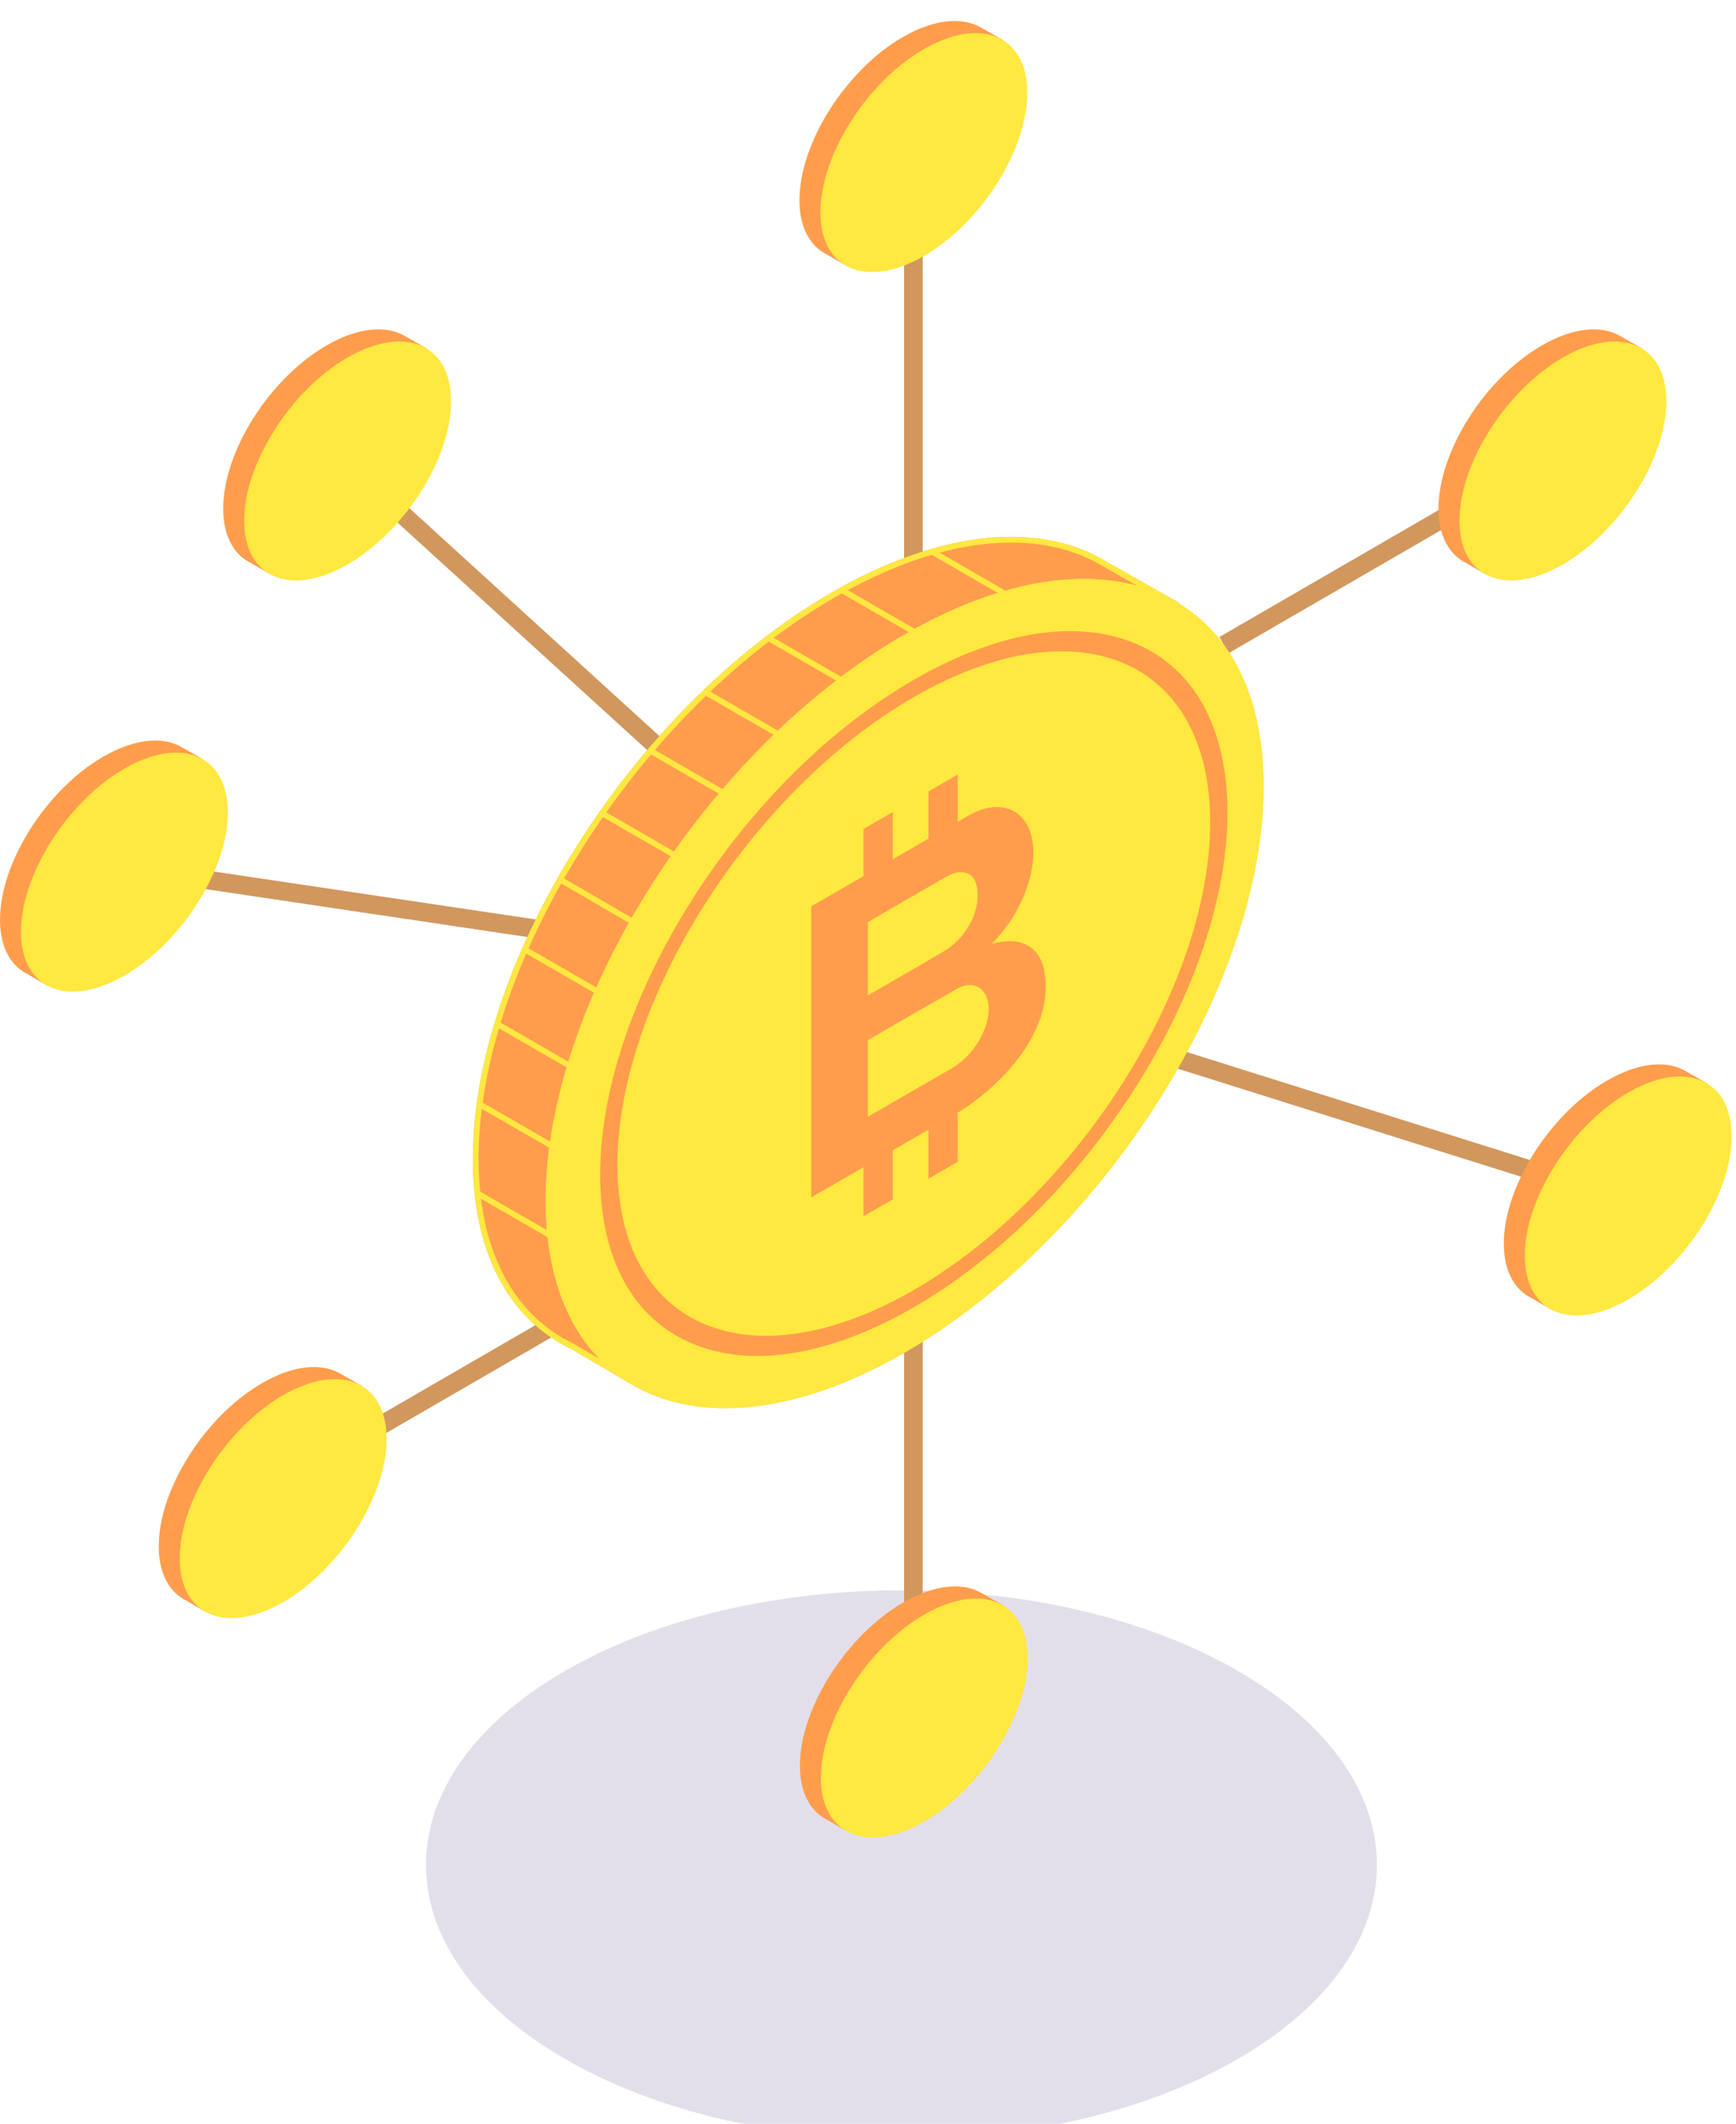 <?xml version="1.0" encoding="utf-8"?>
<svg viewBox="0 0 1093.017 1336.87" width="1093.017" height="1336.87" xmlns="http://www.w3.org/2000/svg">
  <path d="m 5859.14,31844.6 c 879.04,-507.5 879.04,-1330.3 0,-1837.9 -879.05,-507.5 -2304.26,-507.5 -3183.31,0 -879.04,507.6 -879.04,1330.4 0,1837.9 879.05,507.5 2304.26,507.5 3183.31,0" style="fill:#e3dfea;fill-opacity:1;fill-rule:nonzero;stroke:none" id="path12" transform="matrix(0.133, 0, 0, -0.133, 0, 5287.013)"/>
  <path d="m 7645.09,34042.9 -3369.46,1060.2 26.44,84 3369.45,-1060.2 -26.43,-84" style="fill:#d1975d;fill-opacity:1;fill-rule:nonzero;stroke:none" id="path14" transform="matrix(0.133, 0, 0, -0.133, 0, 5287.013)"/>
  <path d="m 4319.49,35046 -3786.658,563.5 12.969,87.1 3786.659,-563.5 -12.97,-87.1" style="fill:#d1975d;fill-opacity:1;fill-rule:nonzero;stroke:none" id="path16" transform="matrix(0.133, 0, 0, -0.133, 0, 5287.013)"/>
  <path d="m 4259.19,35112.6 -2692.91,2453.8 59.32,65.1 2692.91,-2453.8 -59.32,-65.1" style="fill:#d1975d;fill-opacity:1;fill-rule:nonzero;stroke:none" id="path18" transform="matrix(0.133, 0, 0, -0.133, 0, 5287.013)"/>
  <path d="m 5816.61,36660.9 -44.12,76.2 1554.56,900 44.12,-76.2 -1554.56,-900" style="fill:#d1975d;fill-opacity:1;fill-rule:nonzero;stroke:none" id="path20" transform="matrix(0.133, 0, 0, -0.133, 0, 5287.013)"/>
  <path d="m 1312.88,32671.4 -44.12,76.2 1554.56,900 44.11,-76.2 -1554.55,-900" style="fill:#d1975d;fill-opacity:1;fill-rule:nonzero;stroke:none" id="path22" transform="matrix(0.133, 0, 0, -0.133, 0, 5287.013)"/>
  <path d="m 4367.92,36747.9 h -88.05 v 2310.5 h 88.05 v -2310.5" style="fill:#d1975d;fill-opacity:1;fill-rule:nonzero;stroke:none" id="path24" transform="matrix(0.133, 0, 0, -0.133, 0, 5287.013)"/>
  <path d="m 4367.92,31649.6 h -88.05 v 2310.6 h 88.05 v -2310.6" style="fill:#d1975d;fill-opacity:1;fill-rule:nonzero;stroke:none" id="path26" transform="matrix(0.133, 0, 0, -0.133, 0, 5287.013)"/>
  <path d="m 5512.22,36798.4 69.42,100.2 -353.81,201 c -6.6,3.9 -13.26,7.7 -19.99,11.4 l -0.25,0.1 h -0.01 c -311.26,170 -764.79,128.4 -1269.77,-163.1 -938.55,-541.9 -1699.39,-1742 -1699.39,-2680.6 0,-393.9 134.06,-679.1 359.01,-837.4 v 0 l 0.12,-0.1 c 33.39,-23.5 68.78,-44.2 106.04,-62 l 307.28,-179.8 67.85,97.9 c 252.07,-2.4 545.66,82.2 859.09,263.2 938.55,541.9 1699.39,1742 1699.39,2680.5 0,226.8 -44.4,417.5 -124.98,568.7" style="fill:#ff9d4d;fill-opacity:1;fill-rule:nonzero;stroke:none" id="path28" transform="matrix(0.133, 0, 0, -0.133, 0, 5287.013)"/>
  <path d="m 4786.24,37211.2 c -115.88,0 -240.42,-18.3 -371.49,-55.7 -11.94,-3.4 -23.92,-7 -35.96,-10.7 h -0.05 c -125.91,-39 -257.58,-95.4 -393.29,-170 -9.2,-5 -18.41,-10.2 -27.67,-15.5 -6.65,-3.7 -13.3,-7.5 -19.94,-11.3 -102.59,-59.3 -202.99,-126.3 -300.56,-200.1 -7.85,-5.9 -15.69,-11.9 -23.48,-17.9 -94.96,-73.2 -187.13,-152.6 -275.77,-237.2 -6.81,-6.5 -13.62,-13.1 -20.43,-19.7 -83.95,-81.4 -164.64,-167.3 -241.45,-257 -5.99,-7 -11.99,-14 -17.93,-21.1 -74.63,-88.2 -145.45,-179.9 -211.92,-274.1 -5.28,-7.4 -10.57,-15 -15.74,-22.4 -65.87,-94.6 -127.32,-191.7 -183.81,-290.3 -4.58,-7.9 -9.04,-15.8 -13.46,-23.7 -57.09,-101.1 -108.85,-203.8 -154.72,-307.1 -3.76,-8.4 -7.46,-16.7 -11.06,-25.1 -47.29,-108.7 -88.03,-217.8 -121.48,-326.3 -2.73,-9 -5.45,-17.9 -8.07,-26.8 -35.25,-118.5 -61.72,-236 -78.45,-351.1 -1.41,-9.8 -2.78,-19.5 -3.97,-29.2 -11.28,-85.4 -17.11,-169.4 -17.11,-251.5 0,-47.7 1.96,-93.9 5.88,-138.4 0.93,-11.3 2.02,-22.4 3.27,-33.4 33.62,-305.8 159.03,-531.3 349.87,-665.7 h 0.1 c 33.4,-23.5 68.81,-44.2 106.02,-62.1 l 307.31,-179.7 67.83,98 c 3.55,-0.1 7.1,-0.1 10.67,-0.1 249.66,0 539.4,84.8 848.46,263.2 938.5,541.8 1699.35,1742 1699.35,2680.5 0,226.8 -44.4,417.5 -124.97,568.7 l 69.4,100.2 -353.78,201 c -6.59,3.9 -13.24,7.7 -20,11.4 l -0.27,0.1 c -120.78,66 -262.97,100.1 -421.33,100.1 z m 0,-27.2 c 153.39,0 290.75,-32.6 408.27,-96.8 l 1.5,-0.8 c 6.08,-3.3 12.11,-6.8 18.37,-10.5 l 327.89,-186.3 -52.45,-75.7 -9.46,-13.6 7.82,-14.7 c 80.8,-151.7 121.77,-338.7 121.77,-555.9 0,-928.4 -756.21,-2120.3 -1685.73,-2656.9 -294.09,-169.8 -582.77,-259.5 -834.84,-259.5 -3.49,0 -6.94,0 -10.41,0 l -14.43,0.1 -8.23,-11.8 -53.46,-77.2 -285.53,167 -0.96,0.5 -1,0.5 c -35.84,17.2 -70.2,37.3 -102.14,59.8 l -1.45,1 c -188.82,133.6 -305.38,356.7 -337.12,645.5 -1.22,10.7 -2.29,21.6 -3.2,32.6 -3.84,43.6 -5.78,89.4 -5.78,136.1 0,79.7 5.68,163.2 16.9,248.2 1.18,9.5 2.51,19 3.9,28.6 16.28,112.1 42.39,228.9 77.64,347.3 2.56,8.8 5.24,17.6 7.95,26.5 32.74,106.2 73.26,215 120.49,323.6 3.54,8.2 7.18,16.4 10.92,24.8 45.31,102 96.97,204.5 153.6,304.8 4.33,7.8 8.72,15.5 13.31,23.4 55.99,97.7 117.4,194.7 182.56,288.4 5.11,7.3 10.33,14.7 15.62,22.2 66.1,93.6 136.91,185.2 210.54,272.3 5.87,7 11.79,14 17.74,20.9 76.39,89.2 157.05,175 239.7,255.1 6.72,6.5 13.43,13 20.3,19.6 88.33,84.3 180.39,163.5 273.57,235.4 7.7,5.9 15.46,11.8 23.3,17.7 97.64,73.8 197.82,140.5 297.68,198.1 6.55,3.8 13.1,7.5 19.88,11.3 9.15,5.2 18.23,10.4 27.3,15.3 130.45,71.7 259.72,127.8 384.3,166.6 h 0.01 l 3.92,1.3 c 13.66,4.2 24.9,7.5 35.43,10.5 126.89,36.3 249.36,54.7 364.01,54.7" style="fill:#ffe840;fill-opacity:1;fill-rule:nonzero;stroke:none" id="path30" transform="matrix(0.133, 0, 0, -0.133, 0, 5287.013)"/>
  <path d="m 5981.78,36030.9 c 0,-938.6 -760.84,-2138.7 -1699.39,-2680.6 -938.55,-541.8 -1699.4,-220.3 -1699.4,718.3 0,938.5 760.85,2138.7 1699.4,2680.5 938.55,541.9 1699.39,220.3 1699.39,-718.2" style="fill:#ffd071;fill-opacity:1;fill-rule:nonzero;stroke:none" id="path32" transform="matrix(0.133, 0, 0, -0.133, 0, 5287.013)"/>
  <path d="m 5981.78,36030.9 c 0,-938.6 -760.84,-2138.7 -1699.39,-2680.6 -938.55,-541.8 -1699.4,-220.3 -1699.4,718.3 0,938.5 760.85,2138.7 1699.4,2680.5 938.55,541.9 1699.39,220.3 1699.39,-718.2" style="fill:#ffe840;fill-opacity:1;fill-rule:nonzero;stroke:none" id="path34" transform="matrix(0.133, 0, 0, -0.133, 0, 5287.013)"/>
  <path d="m 4325.97,36452.8 c -773.64,-446.7 -1403.05,-1439.5 -1403.05,-2213.1 0,-773.7 629.41,-1039.7 1403.05,-593 773.64,446.7 1403.05,1439.4 1403.05,2213.1 0,773.6 -629.41,1039.6 -1403.05,593 z m 0,-2887.8 c -396.59,-229 -769.45,-289.8 -1049.89,-171.3 -280.43,118.5 -434.87,402.2 -434.87,798.8 0,396.6 154.44,858.6 434.87,1301 280.44,442.3 653.3,812 1049.89,1041 396.59,229 769.45,289.8 1049.88,171.3 280.44,-118.5 434.89,-402.2 434.89,-798.8 0,-396.6 -154.45,-858.7 -434.89,-1301 -280.43,-442.3 -653.29,-812.1 -1049.88,-1041" style="fill:#ff9d4d;fill-opacity:1;fill-rule:nonzero;stroke:none" id="path36" transform="matrix(0.133, 0, 0, -0.133, 0, 5287.013)"/>
  <path d="m 4533.86,35300.7 v -226.3 c -4.7,-2.2 -9.53,-4.8 -14.44,-7.6 l -124.2,-71.8 v 211.5 l 69.86,40.4 c 24.99,14.4 47.93,32.4 68.78,53.8" style="fill:#d1975d;fill-opacity:1;fill-rule:nonzero;stroke:none" id="path38" transform="matrix(0.133, 0, 0, -0.133, 0, 5287.013)"/>
  <path d="m 4666.86,34897.7 c -9.06,-27.2 -21.37,-53.4 -36.87,-78.5 -15.51,-25.1 -33.97,-48.4 -55.29,-69.7 -13.03,-13.1 -26.61,-24.8 -40.84,-35.1 -9.1,-6.7 -18.45,-12.8 -28.03,-18.3 l -110.61,-63.8 -287.09,-165.8 v 362.8 l 118.43,68.4 292.86,169.1 c 4.91,2.8 9.74,5.4 14.44,7.6 17.73,8.7 34.27,13.6 49.56,14.8 19.39,1.5 36.18,-2.1 50.45,-10.7 14.23,-8.6 25.51,-21.8 33.97,-39.5 8.37,-17.8 12.6,-39 12.6,-63.6 0,-24.6 -4.57,-50.5 -13.58,-77.7 z m -558.73,490.4 368.61,212.8 c 20.64,11.9 39.65,19.2 57.12,22.1 18.67,3 35.5,0.8 50.54,-6.5 29.09,-14.3 43.66,-47.9 43.66,-100.9 0,-54.3 -15.85,-106.2 -47.55,-155.5 -14.18,-22.2 -29.73,-41.9 -46.65,-59.4 -20.85,-21.4 -43.79,-39.4 -68.78,-53.8 l -238.52,-137.8 -118.43,-68.3 z m 773.1,-121.2 c -45.92,33.7 -108.34,39.3 -187.21,17.1 64.64,65.8 113.77,137.7 147.44,216 33.62,78.3 50.45,151.1 50.45,218.3 0,42.7 -7.47,80.7 -22.34,114.2 -14.87,33.5 -35.89,58.8 -63.02,76.2 -27.17,17.2 -60.15,25 -98.94,23.4 -38.84,-1.8 -82.16,-16.5 -130,-44.1 l -43.75,-25.2 v 223.4 l -138.64,-80.1 v -223.4 l -168.66,-97.4 v 223.4 l -138.64,-80 v -223.4 l -247.52,-142.9 v -1377.5 l 247.52,143 v -232 l 138.64,80.1 v 231.9 l 168.66,97.4 v -232 l 138.64,80.1 v 232.5 c 50.41,31.1 98.3,66.3 143.67,105.6 53.66,46.6 100.87,96.4 141.63,149.7 40.71,53.3 72.75,108.6 96.04,166.1 23.28,57.4 34.9,115.2 34.9,173.4 0,90.5 -22.99,152.6 -68.87,186.2" style="fill:#ff9d4d;fill-opacity:1;fill-rule:nonzero;stroke:none" id="path40" transform="matrix(0.133, 0, 0, -0.133, 0, 5287.013)"/>
  <path d="m 4451.79,36705.5 -13.62,-23.6 -480.39,277.4 c 9.26,5.3 18.47,10.5 27.67,15.5 l 466.34,-269.3" style="fill:#ffe840;fill-opacity:1;fill-rule:nonzero;stroke:none" id="path42" transform="matrix(0.133, 0, 0, -0.133, 0, 5287.013)"/>
  <path d="m 4027.29,36522.8 -13.62,-23.6 -399.87,230.8 c 7.79,6 15.63,12 23.48,17.9 l 390.01,-225.1" style="fill:#ffe840;fill-opacity:1;fill-rule:nonzero;stroke:none" id="path44" transform="matrix(0.133, 0, 0, -0.133, 0, 5287.013)"/>
  <path d="m 3731.74,36265.4 -13.61,-23.5 -400.53,231.2 c 6.81,6.6 13.62,13.2 20.43,19.7 l 393.71,-227.4" style="fill:#ffe840;fill-opacity:1;fill-rule:nonzero;stroke:none" id="path46" transform="matrix(0.133, 0, 0, -0.133, 0, 5287.013)"/>
  <path d="m 3436.2,36008.2 -13.62,-23.6 -364.36,210.4 c 5.94,7.1 11.94,14.1 17.93,21.1 l 360.05,-207.9" style="fill:#ffe840;fill-opacity:1;fill-rule:nonzero;stroke:none" id="path48" transform="matrix(0.133, 0, 0, -0.133, 0, 5287.013)"/>
  <path d="m 3269.28,35676.6 -13.63,-23.5 -425.09,245.4 c 5.17,7.4 10.46,15 15.74,22.4 l 422.98,-244.3" style="fill:#ffe840;fill-opacity:1;fill-rule:nonzero;stroke:none" id="path50" transform="matrix(0.133, 0, 0, -0.133, 0, 5287.013)"/>
  <path d="m 3161.99,35308.5 -13.62,-23.6 -515.08,299.6 c 4.42,7.9 8.88,15.8 13.46,23.7 l 515.24,-299.7" style="fill:#ffe840;fill-opacity:1;fill-rule:nonzero;stroke:none" id="path52" transform="matrix(0.133, 0, 0, -0.133, 0, 5287.013)"/>
  <path d="m 2952.32,35003.9 -13.62,-23.6 -471.19,272 c 3.6,8.4 7.3,16.7 11.06,25.1 l 473.75,-273.5" style="fill:#ffe840;fill-opacity:1;fill-rule:nonzero;stroke:none" id="path54" transform="matrix(0.133, 0, 0, -0.133, 0, 5287.013)"/>
  <path d="m 2872.56,34622 -13.62,-23.6 -520.98,300.8 c 2.62,8.9 5.34,17.8 8.07,26.8 l 526.53,-304" style="fill:#ffe840;fill-opacity:1;fill-rule:nonzero;stroke:none" id="path56" transform="matrix(0.133, 0, 0, -0.133, 0, 5287.013)"/>
  <path d="m 2737.94,34271.9 -13.61,-23.6 -468.79,270.6 c 1.19,9.7 2.56,19.4 3.97,29.2 l 478.43,-276.2" style="fill:#ffe840;fill-opacity:1;fill-rule:nonzero;stroke:none" id="path58" transform="matrix(0.133, 0, 0, -0.133, 0, 5287.013)"/>
  <path d="m 2757.99,33832.4 -13.61,-23.6 -496.8,286.8 c -1.25,11 -2.34,22.1 -3.27,33.4 l 513.68,-296.6" style="fill:#ffe840;fill-opacity:1;fill-rule:nonzero;stroke:none" id="path60" transform="matrix(0.133, 0, 0, -0.133, 0, 5287.013)"/>
  <path d="m 4859.94,36898.4 -13.62,-23.6 -467.53,270 c 12.04,3.7 24.02,7.3 35.96,10.7 l 445.19,-257.1" style="fill:#ffe840;fill-opacity:1;fill-rule:nonzero;stroke:none" id="path62" transform="matrix(0.133, 0, 0, -0.133, 0, 5287.013)"/>
  <path d="m 7753.12,38074.2 20,28.8 -101.95,58 c -1.9,1.1 -3.82,2.2 -5.76,3.2 l -0.07,0.1 v 0 c -89.69,49 -220.37,37 -365.88,-47 -270.44,-156.2 -489.67,-502 -489.67,-772.4 0,-113.5 38.62,-195.7 103.45,-241.3 h -0.01 0.04 c 9.62,-6.8 19.82,-12.8 30.55,-17.9 l 88.55,-51.8 19.54,28.2 c 72.64,-0.7 157.24,23.7 247.55,75.8 270.44,156.2 489.67,502 489.67,772.4 0,65.3 -12.79,120.3 -36.01,163.9" style="fill:#ff9d4d;fill-opacity:1;fill-rule:nonzero;stroke:none" id="path64" transform="matrix(0.133, 0, 0, -0.133, 0, 5287.013)"/>
  <path d="m 7888.42,37853 c 0,-270.4 -219.24,-616.2 -489.67,-772.4 -270.44,-156.1 -489.67,-63.4 -489.67,207 0,270.4 219.23,616.2 489.67,772.4 270.43,156.1 489.67,63.5 489.67,-207" style="fill:#ffe840;fill-opacity:1;fill-rule:nonzero;stroke:none" id="path66" transform="matrix(0.133, 0, 0, -0.133, 0, 5287.013)"/>
  <path d="m 4727.91,39533.7 20.01,28.8 -101.95,58 c -1.91,1.1 -3.83,2.2 -5.76,3.2 l -0.08,0.1 v 0 c -89.69,48.9 -220.37,37 -365.88,-47 -270.44,-156.2 -489.67,-502 -489.67,-772.4 0,-113.5 38.63,-195.7 103.45,-241.3 l 0.03,-0.1 c 9.63,-6.7 19.83,-12.7 30.56,-17.8 l 88.54,-51.8 19.55,28.2 c 72.63,-0.7 157.23,23.7 247.54,75.8 270.44,156.2 489.68,502 489.68,772.4 0,65.3 -12.8,120.3 -36.02,163.9" style="fill:#ff9d4d;fill-opacity:1;fill-rule:nonzero;stroke:none" id="path68" transform="matrix(0.133, 0, 0, -0.133, 0, 5287.013)"/>
  <path d="m 4863.21,39312.5 c 0,-270.4 -219.23,-616.2 -489.67,-772.4 -270.43,-156.1 -489.67,-63.5 -489.67,207 0,270.4 219.24,616.2 489.67,772.4 270.44,156.1 489.67,63.4 489.67,-207" style="fill:#ffe840;fill-opacity:1;fill-rule:nonzero;stroke:none" id="path70" transform="matrix(0.133, 0, 0, -0.133, 0, 5287.013)"/>
  <path d="m 8062.32,34595.4 20.01,28.9 -101.95,57.9 c -1.9,1.2 -3.82,2.3 -5.76,3.3 l -0.07,0.1 v 0 c -89.69,48.9 -220.38,37 -365.88,-47.1 -270.44,-156.1 -489.68,-501.9 -489.68,-772.3 0,-113.5 38.63,-195.7 103.45,-241.4 h 0.04 c 9.62,-6.7 19.81,-12.7 30.55,-17.9 l 88.54,-51.7 19.55,28.2 c 72.63,-0.7 157.23,23.7 247.55,75.8 270.44,156.1 489.67,501.9 489.67,772.4 0,65.3 -12.8,120.3 -36.02,163.8" style="fill:#ff9d4d;fill-opacity:1;fill-rule:nonzero;stroke:none" id="path72" transform="matrix(0.133, 0, 0, -0.133, 0, 5287.013)"/>
  <path d="m 8197.63,34374.3 c 0,-270.5 -219.24,-616.3 -489.68,-772.4 -270.44,-156.1 -489.67,-63.5 -489.67,207 0,270.4 219.23,616.2 489.67,772.3 270.44,156.2 489.68,63.5 489.68,-206.9" style="fill:#ffe840;fill-opacity:1;fill-rule:nonzero;stroke:none" id="path74" transform="matrix(0.133, 0, 0, -0.133, 0, 5287.013)"/>
  <path d="m 4729.99,32124.9 20,28.8 -101.95,58 c -1.9,1.1 -3.82,2.2 -5.76,3.2 l -0.07,0.1 v 0 c -89.7,48.9 -220.37,37 -365.88,-47 -270.44,-156.2 -489.67,-502 -489.67,-772.4 0,-113.5 38.62,-195.7 103.44,-241.3 l 0.04,-0.1 c 9.62,-6.7 19.82,-12.7 30.55,-17.8 l 88.55,-51.8 19.54,28.2 c 72.64,-0.7 157.24,23.7 247.55,75.8 270.44,156.1 489.67,502 489.67,772.4 0,65.3 -12.8,120.3 -36.01,163.9" style="fill:#ff9d4d;fill-opacity:1;fill-rule:nonzero;stroke:none" id="path76" transform="matrix(0.133, 0, 0, -0.133, 0, 5287.013)"/>
  <path d="m 4865.29,31903.7 c 0,-270.4 -219.24,-616.2 -489.67,-772.4 -270.44,-156.1 -489.68,-63.5 -489.68,207 0,270.4 219.24,616.2 489.68,772.4 270.43,156.1 489.67,63.4 489.67,-207" style="fill:#ffe840;fill-opacity:1;fill-rule:nonzero;stroke:none" id="path78" transform="matrix(0.133, 0, 0, -0.133, 0, 5287.013)"/>
  <path d="m 1694.83,33163.1 20,28.8 -101.95,58 c -1.9,1.1 -3.82,2.2 -5.76,3.2 l -0.07,0.1 c -89.69,49 -220.37,37 -365.88,-47 -270.44,-156.2 -489.67,-502 -489.67,-772.4 0,-113.5 38.629,-195.7 103.445,-241.3 l 0.035,-0.1 c 9.625,-6.7 19.821,-12.7 30.555,-17.8 l 88.543,-51.8 19.551,28.2 c 72.631,-0.7 157.231,23.7 247.541,75.8 270.44,156.2 489.67,502 489.67,772.4 0,65.3 -12.79,120.3 -36.01,163.9" style="fill:#ff9d4d;fill-opacity:1;fill-rule:nonzero;stroke:none" id="path80" transform="matrix(0.133, 0, 0, -0.133, 0, 5287.013)"/>
  <path d="m 1830.13,32941.9 c 0,-270.4 -219.23,-616.2 -489.67,-772.4 -270.44,-156.1 -489.675,-63.5 -489.675,207 0,270.4 219.235,616.2 489.675,772.4 270.44,156.1 489.67,63.4 489.67,-207" style="fill:#ffe840;fill-opacity:1;fill-rule:nonzero;stroke:none" id="path82" transform="matrix(0.133, 0, 0, -0.133, 0, 5287.013)"/>
  <path d="m 943.328,36128.3 20.008,28.8 -101.949,58 c -1.907,1.1 -3.824,2.2 -5.762,3.2 l -0.074,0.1 c -89.688,49 -220.371,37 -365.879,-47 C 219.234,36015.2 0,35669.4 0,35399 c 0,-113.5 38.629,-195.7 103.445,-241.3 v 0 h 0.035 c 9.625,-6.8 19.821,-12.8 30.559,-17.9 l 88.543,-51.8 19.547,28.2 c 72.633,-0.7 157.23,23.7 247.543,75.8 270.441,156.2 489.676,502 489.676,772.4 0,65.3 -12.801,120.3 -36.02,163.9" style="fill:#ff9d4d;fill-opacity:1;fill-rule:nonzero;stroke:none" id="path84" transform="matrix(0.133, 0, 0, -0.133, 0, 5287.013)"/>
  <path d="m 1078.63,35907.1 c 0,-270.4 -219.232,-616.2 -489.669,-772.4 -270.441,-156.1 -489.676,-63.4 -489.676,207 0,270.4 219.235,616.2 489.676,772.4 270.437,156.1 489.669,63.5 489.669,-207" style="fill:#ffe840;fill-opacity:1;fill-rule:nonzero;stroke:none" id="path86" transform="matrix(0.133, 0, 0, -0.133, 0, 5287.013)"/>
  <path d="m 1999.95,38074.2 20.01,28.8 -101.95,58 c -1.91,1.1 -3.82,2.2 -5.76,3.2 l -0.08,0.1 v 0 c -89.68,49 -220.37,37 -365.88,-47 -270.44,-156.2 -489.67,-502 -489.67,-772.4 0,-113.5 38.63,-195.7 103.45,-241.3 v 0 h 0.04 c 9.62,-6.8 19.82,-12.8 30.55,-17.9 l 88.54,-51.8 19.55,28.2 c 72.64,-0.7 157.23,23.7 247.54,75.8 270.44,156.2 489.68,502 489.68,772.4 0,65.3 -12.8,120.3 -36.02,163.9" style="fill:#ff9d4d;fill-opacity:1;fill-rule:nonzero;stroke:none" id="path88" transform="matrix(0.133, 0, 0, -0.133, 0, 5287.013)"/>
  <path d="m 2135.25,37853 c 0,-270.4 -219.23,-616.2 -489.67,-772.4 -270.43,-156.1 -489.67,-63.4 -489.67,207 0,270.4 219.24,616.2 489.67,772.4 270.44,156.1 489.67,63.5 489.67,-207" style="fill:#ffe840;fill-opacity:1;fill-rule:nonzero;stroke:none" id="path90" transform="matrix(0.133, 0, 0, -0.133, 0, 5287.013)"/>
</svg>